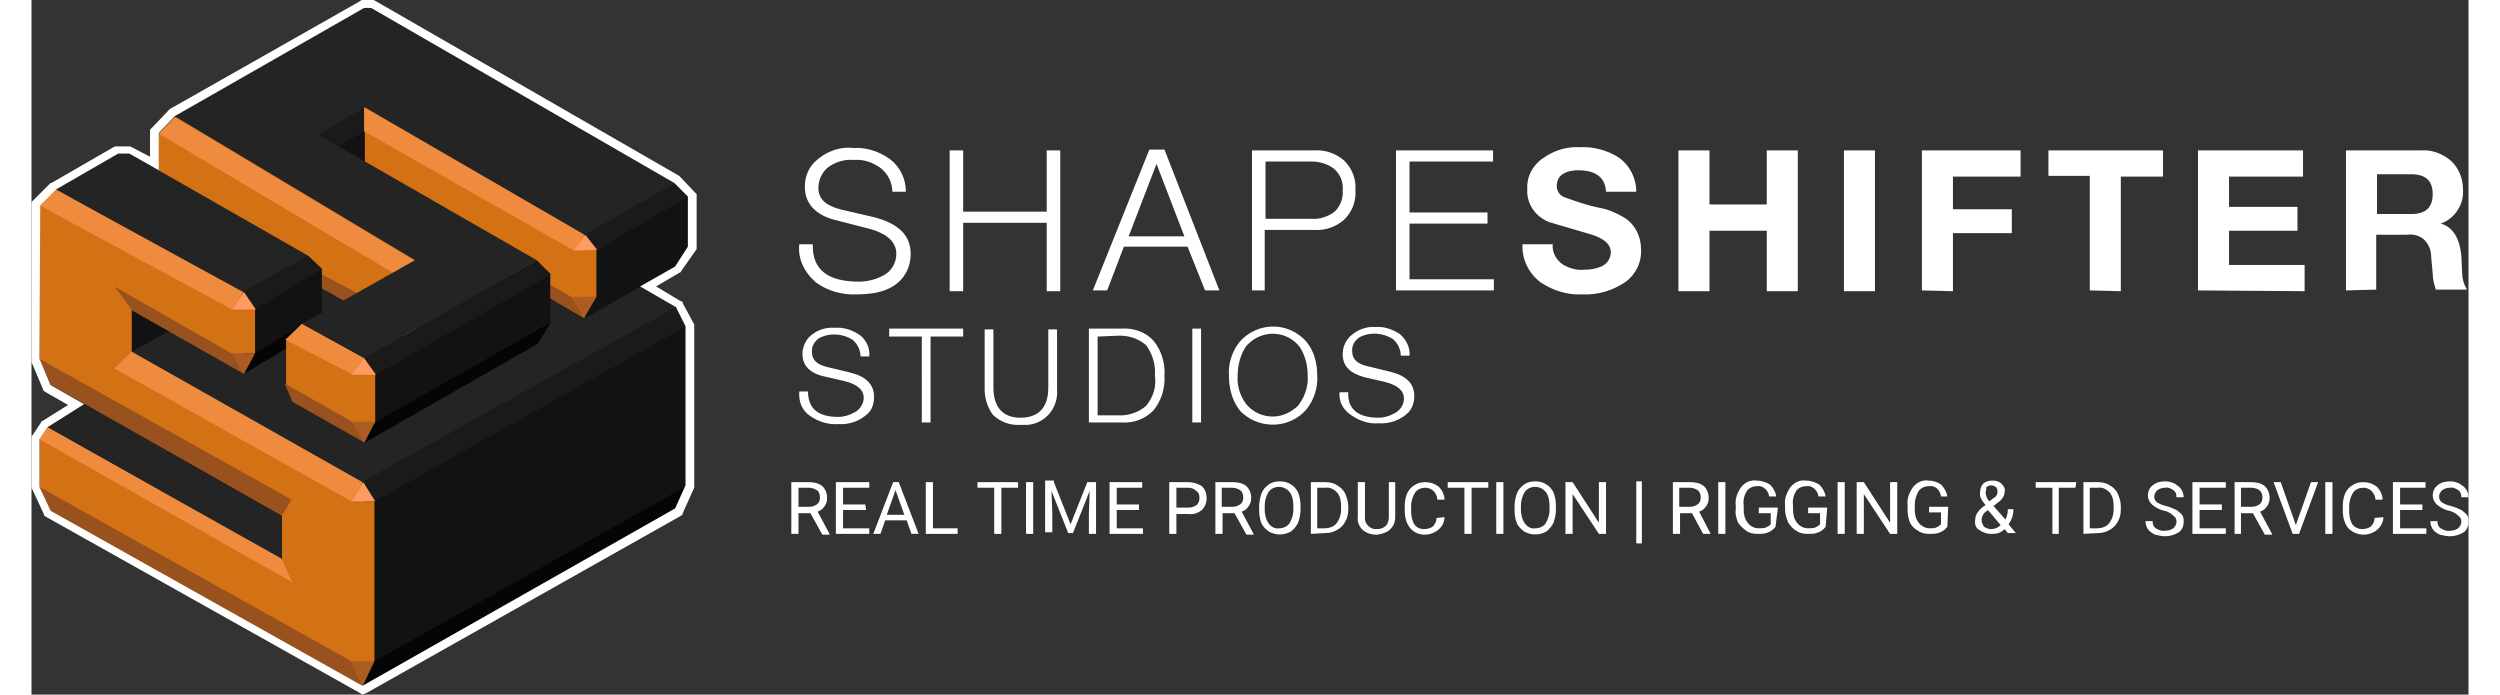 <?xml version="1.0" encoding="utf-8"?>
<!-- Generator: Adobe Illustrator 24.1.2, SVG Export Plug-In . SVG Version: 6.00 Build 0)  -->
<svg version="1.1" id="Layer_1" xmlns="http://www.w3.org/2000/svg" xmlns:xlink="http://www.w3.org/1999/xlink" x="0px" y="0px" width="314.414" height="87.355"
	 viewBox="0 0 306.3 87.3" style="enable-background:new 0 0 306.3 87.3;" xml:space="preserve">
<rect x="0" y="0" width="306.3" height="87.3" fill="#333333" stroke="none"/>
<style type="text/css">
	.st0{fill:#FFFFFF;}
	.st1{fill-rule:evenodd;clip-rule:evenodd;fill:#242424;}
	.st2{fill-rule:evenodd;clip-rule:evenodd;fill:#121212;}
	.st3{clip-path:url(#SVGID_2_);}
	.st4{clip-path:url(#SVGID_4_);}
	.st5{fill-rule:evenodd;clip-rule:evenodd;fill:#D37215;}
	.st6{clip-path:url(#SVGID_6_);}
	.st7{clip-path:url(#SVGID_8_);}
	.st8{clip-path:url(#SVGID_10_);}
	.st9{clip-path:url(#SVGID_12_);}
	.st10{clip-path:url(#SVGID_14_);}
	.st11{fill-rule:evenodd;clip-rule:evenodd;fill:#99511D;}
	.st12{clip-path:url(#SVGID_16_);}
	.st13{clip-path:url(#SVGID_18_);}
	.st14{fill-rule:evenodd;clip-rule:evenodd;fill:#040504;}
	.st15{clip-path:url(#SVGID_20_);}
	.st16{clip-path:url(#SVGID_22_);}
	.st17{fill-rule:evenodd;clip-rule:evenodd;fill:#1A1A1A;}
	.st18{fill:#D37215;}
	.st19{fill-rule:evenodd;clip-rule:evenodd;fill:#EE8B3F;}
	.st20{fill-rule:evenodd;clip-rule:evenodd;fill:#AC5C23;}
	.st21{clip-path:url(#SVGID_24_);}
	.st22{clip-path:url(#SVGID_26_);}
	.st23{fill-rule:evenodd;clip-rule:evenodd;fill:#FF9B60;}
	.st24{clip-path:url(#SVGID_28_);}
	.st25{clip-path:url(#SVGID_30_);}
	.st26{fill:none;}
</style>
<path id="studios" class="st0" d="M96.5,49.2h1.1c0,2.1,1.2,3.2,3.8,3.2c0.7,0,1.4-0.2,2.1-0.6c0.7-0.4,1.1-1.1,1.1-1.8
	c0-1-0.8-1.7-2.4-2.1l-2.6-0.6c-1.8-0.4-2.7-1.4-2.7-2.8c0-0.8,0.3-1.5,0.8-2.1c0.9-0.9,2.1-1.3,3.3-1.2c1.1-0.1,2.2,0.3,3.1,0.9
	c0.8,0.6,1.3,1.6,1.2,2.7h-1.1c0-0.8-0.4-1.6-1-2.1c-1.3-0.8-2.9-0.9-4.2-0.2c-0.6,0.4-1,1.1-0.9,1.8c0,0.9,0.6,1.5,1.8,1.8l2.9,0.7
	c2.1,0.5,3.1,1.5,3.1,3.1c0,0.7-0.2,1.5-0.7,2c-1,1-2.4,1.5-3.8,1.4c-1.2,0.1-2.5-0.3-3.5-1C96.8,51.6,96.4,50.4,96.5,49.2z
	 M107.8,42.3v-1h9.3v1H113v10.8h-1.1V42.3L107.8,42.3z M119.8,48.9v-7.5h1.1v7.3c0,2.5,1.2,3.8,3.4,3.8c2.3,0,3.5-1.3,3.5-3.8v-7.3
	h1.1v7.5c0.2,2.3-1.4,4.3-3.7,4.5c-0.3,0-0.6,0-0.9,0c-1.3,0.1-2.6-0.4-3.5-1.3C120.1,51.1,119.8,50,119.8,48.9z M134,42.3v9.9h2.4
	c1.3,0.1,2.7-0.3,3.7-1.2c0.9-1.1,1.3-2.4,1.1-3.8c0.1-1.4-0.3-2.7-1.1-3.8c-1-0.9-2.4-1.3-3.7-1.2L134,42.3z M132.9,53.1V41.3h4.1
	c1.5-0.1,3,0.4,4,1.5c1,1.2,1.5,2.8,1.4,4.4c0.1,1.6-0.4,3.2-1.4,4.4c-1.1,1.1-2.5,1.6-4,1.5L132.9,53.1z M145.9,53.1V41.3h1.1v11.8
	L145.9,53.1z M150.5,47.2c-0.1-1.5,0.4-3.1,1.4-4.3c2.1-2.3,5.6-2.5,7.9-0.4c0.1,0.1,0.3,0.3,0.4,0.4c1,1.2,1.4,2.7,1.4,4.3
	c0.1,1.5-0.4,3.1-1.4,4.3c-2,2.3-5.6,2.5-7.9,0.5c-0.2-0.1-0.3-0.3-0.5-0.5C150.9,50.3,150.5,48.8,150.5,47.2L150.5,47.2z
	 M151.6,47.2c-0.1,1.3,0.3,2.5,1,3.5c1.5,1.9,4.2,2.2,6.1,0.7c0.3-0.2,0.5-0.4,0.7-0.7c0.7-1,1.1-2.3,1-3.5c0-1.3-0.3-2.5-1-3.6
	c-1.5-1.9-4.2-2.2-6.1-0.7c-0.2,0.2-0.5,0.4-0.7,0.7C151.9,44.7,151.6,46,151.6,47.2L151.6,47.2z M164.4,49.3h1.1
	c-0.1,2.1,1.2,3.2,3.8,3.2c0.7,0,1.4-0.2,2.1-0.6c0.7-0.4,1.1-1.1,1.1-1.8c0-1-0.8-1.7-2.4-2.1l-2.6-0.6c-1.8-0.5-2.7-1.4-2.7-2.9
	c0-0.8,0.3-1.5,0.8-2.1c0.9-0.9,2.1-1.4,3.3-1.3c1.1-0.1,2.2,0.3,3.1,0.9c0.8,0.7,1.3,1.7,1.2,2.7h-1.1c0-0.8-0.4-1.6-1-2.1
	c-1.3-0.8-2.9-0.9-4.2-0.2c-0.6,0.4-1,1.1-0.9,1.8c0,0.9,0.6,1.5,1.8,1.8l2.9,0.7c2.1,0.5,3.1,1.5,3.1,3.1c0,0.7-0.2,1.4-0.7,2
	c-1,1-2.4,1.5-3.8,1.4c-1.2,0.1-2.4-0.3-3.4-1C164.8,51.5,164.3,50.4,164.4,49.3L164.4,49.3z"/>
<path id="shaepshifter" class="st0" d="M96.5,30.7h1.7c-0.1,3.2,1.9,4.7,5.8,4.7c1.1,0,2.2-0.3,3.1-0.8c1-0.5,1.6-1.6,1.6-2.7
	c0-1.5-1.2-2.6-3.6-3.2l-3.9-1c-2.6-0.6-4-2.1-4-4.2c0-1.2,0.4-2.3,1.2-3.1c1.3-1.3,3.1-2,4.9-1.8c1.6-0.1,3.2,0.4,4.6,1.4
	c1.3,1,2,2.5,2,4.1h-1.7c0-1.2-0.6-2.3-1.5-3c-1-0.7-2.1-1.1-3.3-1c-1.1-0.1-2.2,0.2-3.1,0.8c-0.9,0.6-1.4,1.7-1.4,2.7
	c0,1.4,0.9,2.2,2.7,2.7l4.3,1c3.1,0.8,4.6,2.3,4.6,4.6c0,1.1-0.3,2.1-1,3c-1.1,1.4-3,2.1-5.7,2.1c-1.8,0.1-3.7-0.4-5.2-1.5
	C97.1,34.2,96.3,32.5,96.5,30.7z M115.4,36.5V18.9h1.7v7.7h10.5v-7.7h1.7v17.7h-1.7V28h-10.5v8.6H115.4z M133.4,36.5l7.1-17.7h1.9
	l6.9,17.7h-1.8l-2.2-5.5h-8l-2.1,5.5H133.4z M141.4,20.6l-3.5,9.1h7L141.4,20.6z M153.4,36.5V18.9h7.8c1.4-0.1,2.8,0.4,3.8,1.3
	c1,1,1.5,2.3,1.4,3.7c0.1,1.4-0.4,2.7-1.4,3.7c-1,0.9-2.4,1.4-3.8,1.3h-6.2v7.6H153.4z M155.1,20.3v7.2h5.8c1,0.1,2.1-0.3,2.9-0.9
	c0.7-0.7,1.1-1.7,1-2.7c0.1-1-0.3-2-1.1-2.7c-0.8-0.6-1.8-0.9-2.8-0.9L155.1,20.3z M171.5,36.5V18.9h12.2v1.4h-10.5v6.4h9.8v1.4
	h-9.8v7h10.6v1.4H171.5z M187.4,30.7h3.8c-0.1,1,0.4,1.9,1.2,2.5c0.8,0.5,1.8,0.8,2.7,0.7c0.8,0,1.5-0.1,2.2-0.4
	c0.7-0.3,1.2-1,1.2-1.8c0-1-0.9-1.8-2.7-2.3c-3.1-0.9-4.8-1.4-5.1-1.5c-1.7-0.7-2.8-2.3-2.7-4.1c-0.1-1.6,0.7-3.1,2.1-4
	c1.3-0.9,2.9-1.4,4.5-1.3c1.7-0.1,3.5,0.4,4.9,1.3c1.4,1,2.2,2.6,2.2,4.3h-3.8c-0.1-1.8-1.3-2.7-3.5-2.7c-0.6,0-1.3,0.1-1.8,0.4
	c-0.6,0.3-0.9,0.9-0.9,1.6c0,0.6,0.4,1.2,1,1.4c1.4,0.5,2.8,1,4.3,1.3c1.1,0.2,2.1,0.6,3.1,1.2c1.4,0.8,2.2,2.4,2.2,4
	c0.1,1.6-0.6,3.1-1.9,4.1c-1.6,1.1-3.5,1.7-5.5,1.6c-1.9,0.1-3.7-0.5-5.2-1.5C188.2,34.4,187.3,32.6,187.4,30.7z M207,36.5V18.9h3.9
	v6.8h7.2v-6.8h3.9v17.7h-3.9v-7.6h-7.2v7.6H207z M227.8,36.5V18.9h3.9v17.7H227.8z M237.6,36.5V18.9H250v3.3h-8.5v4.1h7.4v3h-7.4
	v7.3L237.6,36.5z M258.7,36.5V22.1h-5.2v-3.2h14.4v3.3h-5.3v14.4L258.7,36.5z M272.3,36.5V18.9h13.2v3.3h-9.3v3.8h8.6v3h-8.6v4.3
	h9.5v3.3L272.3,36.5z M290.9,36.5V18.9h9.5c1.4-0.1,2.8,0.5,3.8,1.4c0.9,0.9,1.4,2.2,1.4,3.4c0.2,1.9-1,3.8-2.8,4.4l0,0
	c1.5,0.4,2.4,1.8,2.6,4.1l0.1,2.1c0,0.7,0.2,1.4,0.6,2.1h-3.9c-0.2-0.6-0.4-1.3-0.4-2l-0.2-2.2c0-0.8-0.3-1.5-0.9-2.1
	c-0.6-0.5-1.3-0.7-2.1-0.6h-3.9v6.9L290.9,36.5z M294.8,21.9v5h4.3c1.8,0,2.7-0.8,2.7-2.5c0-1.7-0.9-2.5-2.7-2.5H294.8z"/>
<g id="logo">
	<path class="st1" d="M9.1,49.2L2,53.7l31.7,18.1l-0.2-10L9.1,49.2z"/>
	<path class="st1" d="M51.2,21.3l-38.6,23l29,16.4L81,38.6L51.2,21.3z"/>
	<path class="st2" d="M12,37.1l9-5.1v7.5l-9,5.1V37.1z"/>
	<path class="st2" d="M48.3,9.8L28.8,20.9v10.5l19.4-11L48.3,9.8z"/>
	<g>
		<defs>
			<rect id="SVGID_1_" x="0.7" y="0.7" width="82.1" height="85.9"/>
		</defs>
		<clipPath id="SVGID_2_">
			<use xlink:href="#SVGID_1_"  style="overflow:visible;"/>
		</clipPath>
		<g class="st3">
			<g>
				<defs>
					<rect id="SVGID_3_" x="15.9" y="14.7" width="32.4" height="28.4"/>
				</defs>
				<clipPath id="SVGID_4_">
					<use xlink:href="#SVGID_3_"  style="overflow:visible;"/>
				</clipPath>
				<g class="st4">
					<path class="st5" d="M18.2,14.7l30.1,17.9v10.5L15.9,24l0.1-7.2L18.2,14.7z"/>
				</g>
			</g>
		</g>
	</g>
	<path class="st2" d="M80.7,23.1l-11.2,6.4l0.1,10.5l11.3-6.5l1.6-2.5v-6.3L80.7,23.1z"/>
	<g>
		<defs>
			<rect id="SVGID_5_" x="0.7" y="0.7" width="82.1" height="85.9"/>
		</defs>
		<clipPath id="SVGID_6_">
			<use xlink:href="#SVGID_5_"  style="overflow:visible;"/>
		</clipPath>
		<g class="st6">
			<g>
				<defs>
					<rect id="SVGID_7_" x="41.9" y="13.4" width="27.7" height="26.5"/>
				</defs>
				<clipPath id="SVGID_8_">
					<use xlink:href="#SVGID_7_"  style="overflow:visible;"/>
				</clipPath>
				<g class="st7">
					<path class="st5" d="M42,13.5l27.5,16v10.5L41.9,23.7V13.4L42,13.5z"/>
				</g>
			</g>
		</g>
	</g>
	<path class="st2" d="M41.6,60.6l39.4-22l1.3,2.4v20l-1.3,2.9L41.5,86.2L41.6,60.6z"/>
	<g>
		<defs>
			<rect id="SVGID_9_" x="0.7" y="0.7" width="82.1" height="85.9"/>
		</defs>
		<clipPath id="SVGID_10_">
			<use xlink:href="#SVGID_9_"  style="overflow:visible;"/>
		</clipPath>
		<g class="st8">
			<g>
				<defs>
					<rect id="SVGID_11_" x="1" y="23.8" width="40.7" height="62.4"/>
				</defs>
				<clipPath id="SVGID_12_">
					<use xlink:href="#SVGID_11_"  style="overflow:visible;"/>
				</clipPath>
				<g class="st9">
					<path class="st5" d="M3.1,23.8L26.9,37l-0.2,9.8l-14.3-8v5.6l29.3,16.4l-0.1,25.4l-39.2-22l-1.4-3v-6l1-1.5l29.5,16.7v-5.6
						l-29-16.5L1,45.1V25.8L3.1,23.8z"/>
				</g>
			</g>
			<g>
				<defs>
					<rect id="SVGID_13_" x="33.3" y="32.8" width="10" height="7.2"/>
				</defs>
				<clipPath id="SVGID_14_">
					<use xlink:href="#SVGID_13_"  style="overflow:visible;"/>
				</clipPath>
				<g class="st10">
					<path class="st11" d="M33.3,32.8l8.7,4.6l1.3,2.6l-8.7-4.8L33.3,32.8z"/>
				</g>
			</g>
		</g>
	</g>
	<path class="st1" d="M26.6,36.9l8.1-4.8L12.3,19.3h-1.4l-7.8,4.5L26.6,36.9z"/>
	<g>
		<defs>
			<rect id="SVGID_15_" x="0.7" y="0.7" width="82.1" height="85.9"/>
		</defs>
		<clipPath id="SVGID_16_">
			<use xlink:href="#SVGID_15_"  style="overflow:visible;"/>
		</clipPath>
		<g class="st12">
			<g>
				<defs>
					<rect id="SVGID_17_" x="59.7" y="32.7" width="9.9" height="7.3"/>
				</defs>
				<clipPath id="SVGID_18_">
					<use xlink:href="#SVGID_17_"  style="overflow:visible;"/>
				</clipPath>
				<g class="st13">
					<path class="st11" d="M59.7,32.7l8.3,4.7l1.5,2.6L61,35L59.7,32.7z"/>
				</g>
			</g>
		</g>
	</g>
	<path class="st2" d="M34.7,32.1l1.8,1.7v7.3l-9.8,5.8l-0.1-9.9L34.7,32.1z"/>
	<path class="st14" d="M37,39v1.8L26.7,47l1.4-2.6L37,39z"/>
	<g>
		<defs>
			<rect id="SVGID_19_" x="0.7" y="0.7" width="82.1" height="85.9"/>
		</defs>
		<clipPath id="SVGID_20_">
			<use xlink:href="#SVGID_19_"  style="overflow:visible;"/>
		</clipPath>
		<g class="st15">
			<g>
				<defs>
					<rect id="SVGID_21_" x="31.8" y="40.7" width="10" height="14.9"/>
				</defs>
				<clipPath id="SVGID_22_">
					<use xlink:href="#SVGID_21_"  style="overflow:visible;"/>
				</clipPath>
				<g class="st16">
					<path class="st5" d="M34,40.7l7.9,4.4l0.1,10.5l-9-5.1l-1-2.3v-5.4L34,40.7z"/>
				</g>
			</g>
		</g>
	</g>
	<path class="st2" d="M63.4,32.8L41.7,45.2l0.1,10.5l21.7-12.4l1.7-2.7v-6L63.4,32.8z"/>
	<path class="st17" d="M38.3,18.6l3.5-2.1v-3.1L35.7,17L38.3,18.6z"/>
	<path class="st17" d="M43.1,63l39.2-22L81,38.6l-39.4,22L43.1,63z"/>
	<path class="st17" d="M43.3,47.1l22-12.6l-1.8-1.8L41.8,45L43.3,47.1z"/>
	<path class="st17" d="M34.7,32.1l1.8,1.7l-8.4,5.1l-1.5-2.2L34.7,32.1z"/>
	<path class="st17" d="M80.8,23l-11.3,6.4l1.6,2l11.4-6.7L80.8,23z"/>
	<path class="st11" d="M1,45.1l31.7,17.7l-1.2,2l-29-16.4L1,45.1z"/>
	<path class="st11" d="M10.4,36l14.9,8.5l1.4,2.5l-14.1-8L10.4,36z"/>
	<path class="st11" d="M1,61.2l39.2,21.9l1.4,3.2l-39.2-22L1,61.2z"/>
	<path class="st11" d="M31.8,48.2l8.5,4.8l1.5,2.6l-9-5.1L31.8,48.2z"/>
	<path class="st14" d="M43.1,83.1l39.2-22l-1.3,2.9L41.6,86.2L43.1,83.1z"/>
	<path class="st18" d="M40.3,47h2.8l0.1,0.1V53l-0.1,0.2h-2.7L40.3,53V47z"/>
	<path class="st18" d="M40.2,63h2.9v20L43,83.3h-2.6l-0.1-0.3V63z"/>
	<path class="st5" d="M10.4,36l2.2,2.9v7.4h-2.2V36z"/>
	<path class="st5" d="M32.7,62.8l0.2,10.4l-1.4-3v-5.4L32.7,62.8z"/>
	<path class="st19" d="M45.8,34.5L16,16.8l2-2.1l30.4,18.2L45.8,34.5z"/>
	<path class="st19" d="M32.8,73.2L1,55.2l1-1.5l29.4,16.5L32.8,73.2z"/>
	<path class="st19" d="M40.2,63L10.4,46.3l2.2-2.1l29,16.4L40.2,63z"/>
	<path class="st19" d="M25.2,38.9L1,25.8l2-2l23.6,12.9L25.2,38.9z"/>
	<path class="st19" d="M68.2,31.5l-26.4-15v-3.1l27.7,16L68.2,31.5z"/>
	<path class="st19" d="M34,40.7l7.8,4.3l-1.4,2.1l-8.5-4.4L34,40.7z"/>
	<path class="st20" d="M40.3,53l1.5,2.7l1.4-2.7H40.3z"/>
	<path class="st20" d="M40.2,83.1l1.4,3.2l1.5-3.2H40.2z"/>
	<g>
		<defs>
			<rect id="SVGID_23_" x="0.7" y="0.7" width="82.1" height="85.9"/>
		</defs>
		<clipPath id="SVGID_24_">
			<use xlink:href="#SVGID_23_"  style="overflow:visible;"/>
		</clipPath>
		<g class="st21">
			<g>
				<defs>
					<rect id="SVGID_25_" x="25.2" y="38.2" width="2.9" height="6.2"/>
				</defs>
				<clipPath id="SVGID_26_">
					<use xlink:href="#SVGID_25_"  style="overflow:visible;"/>
				</clipPath>
				<g class="st22">
					<path class="st18" d="M25.7,38.2h1.9l0.5,0.7v5.5h-2.9v-5.5L25.7,38.2z"/>
				</g>
			</g>
		</g>
	</g>
	<path class="st20" d="M25.2,44.4l1.5,2.6l1.4-2.6L25.2,44.4z"/>
	<path class="st23" d="M40.2,63l1.5-2.4l1.5,2.4H40.2z"/>
	<path class="st23" d="M40.3,47.1l1.5-2.1l1.5,2.1L40.3,47.1z"/>
	<path class="st23" d="M25.2,38.9l1.5-2.2l1.5,2.2L25.2,38.9z"/>
	<path class="st1" d="M41.7,1L18,14.6l30.2,18.1l-14.2,8l7.8,4.3l21.7-12.3L36,16.9l5.9-3.4l27.6,16L80.8,23L42.7,1H41.7z"/>
	<path class="st14" d="M43.3,53l-1.4,2.6l21.7-12.4l1.7-2.7L43.3,53z"/>
	<g>
		<defs>
			<rect id="SVGID_27_" x="0.7" y="0.7" width="82.1" height="85.9"/>
		</defs>
		<clipPath id="SVGID_28_">
			<use xlink:href="#SVGID_27_"  style="overflow:visible;"/>
		</clipPath>
		<g class="st24">
			<g>
				<defs>
					<rect id="SVGID_29_" x="68" y="31.4" width="3" height="6.7"/>
				</defs>
				<clipPath id="SVGID_30_">
					<use xlink:href="#SVGID_29_"  style="overflow:visible;"/>
				</clipPath>
				<g class="st25">
					<path class="st18" d="M68,31.4h3v5.9l-0.5,0.8h-2L68,37.3V31.4z"/>
				</g>
			</g>
		</g>
	</g>
	<path class="st20" d="M68,37.3l1.5,2.6l1.5-2.6L68,37.3z"/>
	<path class="st23" d="M71.1,31.4l-1.5-1.9l-1.5,2L71.1,31.4z"/>
	<path class="st26" d="M41.6,86.2l39.3-22.3l1.3-2.9V41L81,38.6L76.5,36l4.4-2.5l1.6-2.5v-6.3L80.8,23L42.7,1h-0.9L18,14.6l-2,2.1
		v4.7l-3.7-2.2h-1.4l-7.8,4.5l-2,2L1,45.1l1.4,3.3l4.2,2.4L2,53.7l-1,1.5v6l1.4,3L41.6,86.2z"/>
	<path class="st0" d="M41.6,86.2l39.3-22.3l1.3-2.9V41L81,38.6L76.5,36l4.4-2.5l1.6-2.5v-6.3L80.8,23L42.7,1h-0.9L18,14.6l-2,2.1
		v4.7l-3.7-2.1h-1.4l-7.8,4.5l-2,2L1,45.1l1.4,3.3l4.2,2.4L2,53.7l-1,1.5v6l1.4,3L41.6,86.2 M41.6,87.3l-0.5-0.3l-39.2-22l-0.3-0.2
		l-0.1-0.3l-1.4-3L0,61.4v-6.5l0.2-0.3l1-1.5L1.2,53l0.2-0.1l3.2-2l-2.8-1.6l-0.3-0.2l-0.1-0.3l-1.4-3.3L0,45.3v-0.2V25.8v-0.4
		l0.3-0.3l2-2L2.4,23L2.5,23l7.8-4.5l0.2-0.1h1.9l0.2,0.1l2.3,1.2v-3.4l0.3-0.3l2-2.1l0.1-0.1l0.1-0.1L41.2,0.2L41.5,0h0.3h0.9h0.3
		l0.2,0.1l38.2,22l0.1,0.1l0.1,0.1l1.7,1.8l0.3,0.3v6.9l-0.2,0.3L81.7,34l-0.1,0.2l-0.2,0.1L78.5,36l3,1.8l0.3,0.1l0.1,0.3l1.3,2.4
		l0.1,0.2v20.5l-0.1,0.2l-1.3,2.9l-0.1,0.3l-0.3,0.2L42.1,87.1L41.6,87.3z"/>
</g>
<g id="subtext">
	<path class="st0" d="M97.9,64.5h-1.5v2.6h-0.9v-6.5h2.2c0.6,0,1.2,0.1,1.7,0.5c0.4,0.4,0.6,0.9,0.6,1.5c0,0.4-0.1,0.7-0.3,1
		c-0.2,0.3-0.5,0.6-0.9,0.7l1.5,2.8v0.1h-0.9L97.9,64.5z M96.4,63.7h1.3c0.4,0,0.7-0.1,1-0.3c0.3-0.2,0.4-0.5,0.4-0.9
		c0-0.3-0.1-0.7-0.4-0.9c-0.3-0.2-0.7-0.3-1-0.3h-1.3L96.4,63.7z"/>
	<path class="st0" d="M104.9,64.1H102v2.3h3.3v0.7h-4.2v-6.5h4.2v0.7h-3.3v2.1h2.8L104.9,64.1z"/>
	<path class="st0" d="M110,65.4h-2.7l-0.6,1.7h-0.9l2.5-6.5h0.7l2.5,6.5h-0.9L110,65.4z M107.5,64.7h2.2l-1.1-3.1L107.5,64.7z"/>
	<path class="st0" d="M113.3,66.4h3.1v0.7h-4v-6.5h0.9L113.3,66.4z"/>
	<path class="st0" d="M124,61.3h-2.1v5.8H121v-5.8h-2.1v-0.7h5.1L124,61.3z"/>
	<path class="st0" d="M125.9,67.1H125v-6.5h0.9V67.1z"/>
	<path class="st0" d="M128.5,60.6l2.1,5.3l2.1-5.3h1.1v6.5h-0.9v-2.6l0.1-2.8l-2.1,5.3h-0.6l-2.1-5.3l0.1,2.7v2.5h-0.9v-6.5H128.5z"
		/>
	<path class="st0" d="M139.2,64.1h-2.8v2.3h3.3v0.7h-4.2v-6.5h4.1v0.7h-3.2v2.1h2.8V64.1z"/>
	<path class="st0" d="M143.9,64.5v2.6H143v-6.5h2.4c0.6,0,1.2,0.2,1.7,0.5c0.4,0.4,0.6,0.9,0.6,1.5c0,0.6-0.2,1.1-0.6,1.5
		c-0.5,0.4-1.1,0.6-1.7,0.5H143.9z M143.9,63.8h1.5c0.4,0,0.7-0.1,1-0.3c0.3-0.2,0.4-0.6,0.4-0.9c0-0.4-0.1-0.7-0.4-0.9
		c-0.3-0.3-0.7-0.4-1-0.4h-1.5V63.8z"/>
	<path class="st0" d="M151.2,64.5h-1.5v2.6h-0.9v-6.5h2.2c0.6,0,1.2,0.1,1.7,0.5c0.4,0.4,0.6,0.9,0.6,1.5c0,0.4-0.1,0.7-0.3,1
		c-0.2,0.3-0.5,0.6-0.9,0.7l1.5,2.8v0.1h-0.9L151.2,64.5z M149.6,63.7h1.3c0.4,0,0.7-0.1,1-0.3c0.3-0.2,0.4-0.5,0.4-0.9
		c0-0.3-0.1-0.7-0.4-0.9c-0.3-0.2-0.7-0.3-1-0.3h-1.3L149.6,63.7z"/>
	<path class="st0" d="M159.5,64c0,0.6-0.1,1.1-0.3,1.7c-0.2,0.4-0.5,0.8-0.9,1.1c-0.9,0.5-1.9,0.5-2.8,0c-0.4-0.3-0.7-0.6-0.9-1
		c-0.2-0.5-0.3-1.1-0.3-1.6v-0.5c0-0.6,0.1-1.1,0.3-1.7c0.2-0.5,0.5-0.8,0.9-1.1c0.4-0.3,0.9-0.4,1.4-0.4c0.5,0,1,0.1,1.4,0.4
		c0.4,0.2,0.7,0.6,0.9,1c0.2,0.5,0.3,1.1,0.3,1.7L159.5,64z M158.6,63.6c0-0.6-0.1-1.3-0.5-1.8c-0.6-0.7-1.6-0.8-2.3-0.3
		c-0.1,0.1-0.2,0.2-0.3,0.3c-0.3,0.5-0.5,1.1-0.5,1.7V64c0,0.6,0.1,1.2,0.5,1.8c0.3,0.4,0.8,0.7,1.3,0.6c0.5,0,1-0.2,1.3-0.6
		c0.3-0.5,0.5-1.1,0.5-1.7V63.6z"/>
	<path class="st0" d="M160.8,67.1v-6.5h1.8c0.5,0,1.1,0.1,1.5,0.4c0.4,0.2,0.8,0.6,1,1c0.2,0.5,0.4,1,0.4,1.6V64
		c0,0.6-0.1,1.1-0.4,1.6c-0.2,0.4-0.6,0.8-1,1c-0.5,0.3-1,0.4-1.5,0.4L160.8,67.1z M161.6,61.3v5.1h0.9c0.6,0,1.2-0.2,1.5-0.6
		c0.4-0.5,0.6-1.1,0.6-1.8v-0.4c0-0.6-0.1-1.2-0.5-1.7c-0.4-0.4-0.9-0.7-1.5-0.6L161.6,61.3z"/>
	<path class="st0" d="M171.4,60.6V65c0,0.6-0.2,1.1-0.6,1.5c-0.4,0.4-1,0.6-1.6,0.7H169c-0.6,0-1.2-0.2-1.7-0.6
		c-0.4-0.4-0.7-1-0.6-1.6v-4.4h0.9V65c-0.1,0.7,0.5,1.4,1.2,1.5c0.1,0,0.2,0,0.3,0c0.4,0,0.8-0.1,1.1-0.4c0.3-0.3,0.4-0.7,0.4-1.1
		v-4.4H171.4z"/>
	<path class="st0" d="M177.6,65c0,0.6-0.3,1.2-0.8,1.6c-0.5,0.4-1.1,0.6-1.7,0.6c-0.7,0-1.4-0.3-1.8-0.8c-0.5-0.6-0.7-1.4-0.7-2.2
		v-0.6c0-0.6,0.1-1.1,0.3-1.6c0.2-0.4,0.5-0.8,0.9-1c0.4-0.3,0.9-0.4,1.4-0.4c0.6,0,1.2,0.2,1.7,0.6c0.4,0.4,0.7,1,0.7,1.6h-0.9
		c0-0.4-0.2-0.8-0.5-1.1c-0.3-0.3-0.7-0.4-1-0.4c-0.5,0-1,0.2-1.3,0.6c-0.3,0.5-0.5,1.1-0.5,1.7v0.6c0,0.6,0.1,1.2,0.4,1.7
		c0.3,0.4,0.7,0.6,1.2,0.6c0.4,0,0.8-0.1,1.1-0.3c0.3-0.3,0.5-0.7,0.5-1.1L177.6,65z"/>
	<path class="st0" d="M183.1,61.3H181v5.8h-0.9v-5.8h-2.1v-0.7h5.1L183.1,61.3z"/>
	<path class="st0" d="M185,67.1h-0.9v-6.5h0.9V67.1z"/>
	<path class="st0" d="M191.6,64c0,0.6-0.1,1.1-0.3,1.7c-0.2,0.4-0.5,0.8-0.9,1.1c-0.9,0.5-1.9,0.5-2.8,0c-0.4-0.3-0.7-0.6-0.9-1
		c-0.2-0.5-0.3-1.1-0.3-1.6v-0.5c0-0.6,0.1-1.1,0.3-1.7c0.2-0.5,0.5-0.8,0.9-1.1c0.4-0.3,0.9-0.4,1.4-0.4c0.5,0,1,0.1,1.4,0.4
		c0.4,0.2,0.7,0.6,0.9,1c0.2,0.5,0.3,1.1,0.3,1.7L191.6,64z M190.8,63.6c0-0.6-0.1-1.3-0.5-1.8c-0.6-0.7-1.6-0.8-2.3-0.3
		c-0.1,0.1-0.2,0.2-0.3,0.3c-0.3,0.5-0.5,1.1-0.5,1.7V64c0,0.6,0.1,1.2,0.5,1.8c0.3,0.4,0.8,0.7,1.3,0.6c0.5,0,1-0.2,1.3-0.6
		c0.3-0.5,0.5-1.1,0.5-1.7V63.6z"/>
	<path class="st0" d="M197.9,67.1h-0.9l-3.3-5v5h-0.9v-6.5h0.9l3.3,5.1v-5.1h0.9V67.1z"/>
	<path class="st0" d="M202.4,68.3h-0.7v-7.8h0.7V68.3z"/>
	<path class="st0" d="M208.7,64.5h-1.5v2.6h-0.9v-6.5h2.2c0.6,0,1.2,0.1,1.7,0.5c0.4,0.4,0.6,0.9,0.6,1.5c0,0.4-0.1,0.7-0.3,1
		c-0.2,0.3-0.5,0.6-0.9,0.7L211,67v0.1h-0.9L208.7,64.5z M207.1,63.7h1.3c0.4,0,0.7-0.1,1-0.3c0.3-0.2,0.4-0.5,0.4-0.9
		c0-0.3-0.1-0.7-0.4-0.9c-0.3-0.2-0.7-0.3-1-0.3h-1.3L207.1,63.7z"/>
	<path class="st0" d="M212.8,67.1H212v-6.5h0.9V67.1z"/>
	<path class="st0" d="M219.2,66.2c-0.2,0.3-0.6,0.6-0.9,0.7c-0.4,0.2-0.9,0.2-1.4,0.2c-0.5,0-1-0.1-1.4-0.4c-0.4-0.3-0.7-0.6-1-1
		c-0.2-0.5-0.4-1.1-0.3-1.6v-0.6c-0.1-0.8,0.2-1.6,0.7-2.3c0.5-0.6,1.2-0.9,1.9-0.8c0.6,0,1.2,0.2,1.7,0.5c0.4,0.4,0.7,0.9,0.8,1.5
		h-0.9c-0.1-0.8-0.8-1.4-1.5-1.3c-0.5,0-1,0.2-1.3,0.6c-0.3,0.5-0.5,1.1-0.4,1.8V64c0,0.6,0.1,1.2,0.5,1.7c0.3,0.4,0.8,0.7,1.4,0.7
		c0.3,0,0.6,0,0.9-0.1c0.2-0.1,0.4-0.2,0.6-0.4v-1.4h-1.5v-0.7h2.4L219.2,66.2z"/>
	<path class="st0" d="M225.5,66.2c-0.2,0.3-0.6,0.6-0.9,0.7c-0.4,0.2-0.9,0.2-1.4,0.2c-0.5,0-1-0.1-1.4-0.4c-0.4-0.2-0.7-0.6-1-1
		c-0.2-0.5-0.4-1.1-0.4-1.6v-0.6c-0.1-0.8,0.2-1.6,0.7-2.3c0.5-0.6,1.2-0.9,1.9-0.8c0.6,0,1.2,0.2,1.7,0.5c0.4,0.4,0.7,0.9,0.8,1.5
		h-0.9c-0.1-0.8-0.8-1.4-1.5-1.3c-0.5,0-1,0.2-1.3,0.6c-0.3,0.5-0.5,1.1-0.4,1.8V64c0,0.6,0.1,1.2,0.5,1.7c0.3,0.4,0.8,0.7,1.4,0.7
		c0.3,0,0.6,0,0.9-0.1c0.2-0.1,0.4-0.2,0.6-0.4v-1.4h-1.5v-0.7h2.4L225.5,66.2z"/>
	<path class="st0" d="M227.9,67.1H227v-6.5h0.9L227.9,67.1z"/>
	<path class="st0" d="M234.5,67.1h-0.9l-3.3-5v5h-0.9v-6.5h0.9l3.3,5.1v-5.1h0.9V67.1z"/>
	<path class="st0" d="M240.8,66.2c-0.2,0.3-0.6,0.6-0.9,0.7c-0.4,0.2-0.9,0.2-1.4,0.2c-0.5,0-1-0.1-1.4-0.4c-0.4-0.2-0.8-0.6-1-1
		c-0.2-0.5-0.3-1.1-0.3-1.6v-0.6c-0.1-0.8,0.2-1.6,0.7-2.3c0.5-0.6,1.2-0.9,1.9-0.8c0.6,0,1.2,0.2,1.6,0.5c0.4,0.4,0.7,0.9,0.8,1.5
		H240c-0.1-0.8-0.7-1.4-1.5-1.3c-0.5,0-1,0.2-1.3,0.6c-0.3,0.5-0.5,1.1-0.5,1.8v0.5c0,0.6,0.1,1.2,0.5,1.7c0.3,0.4,0.8,0.7,1.4,0.7
		c0.3,0,0.6,0,0.8-0.1c0.2-0.1,0.4-0.2,0.6-0.4v-1.5h-1.5v-0.7h2.4L240.8,66.2z"/>
	<path class="st0" d="M244.3,65.3c0-0.3,0.1-0.6,0.3-0.9c0.3-0.4,0.6-0.7,1-0.9c-0.2-0.3-0.4-0.5-0.6-0.9c-0.1-0.2-0.1-0.4-0.1-0.6
		c0-0.4,0.1-0.9,0.4-1.2c0.3-0.3,0.8-0.4,1.2-0.4c0.4,0,0.8,0.1,1.1,0.4c0.3,0.3,0.5,0.6,0.4,1c0,0.3-0.1,0.5-0.2,0.7
		c-0.2,0.3-0.4,0.5-0.7,0.7l-0.5,0.4l1.5,1.7c0.2-0.4,0.3-0.8,0.3-1.3h0.7c0,0.7-0.2,1.3-0.6,1.9l0.9,1.1h-1l-0.4-0.5
		c-0.2,0.2-0.5,0.4-0.8,0.5c-0.3,0.1-0.6,0.1-0.9,0.1c-0.6,0-1.1-0.2-1.5-0.5C244.4,66.4,244.2,65.9,244.3,65.3z M246.3,66.5
		c0.5,0,0.9-0.2,1.2-0.5l-1.6-1.9l-0.1,0.1c-0.4,0.2-0.7,0.7-0.7,1.1c0,0.3,0.1,0.6,0.3,0.9C245.7,66.4,246,66.5,246.3,66.5
		L246.3,66.5z M245.6,62c0.1,0.4,0.2,0.8,0.5,1l0.5-0.4c0.2-0.1,0.3-0.2,0.4-0.4c0.1-0.1,0.1-0.3,0.1-0.5c0-0.2-0.1-0.4-0.2-0.5
		c-0.2-0.1-0.4-0.2-0.6-0.2c-0.2,0-0.4,0.1-0.6,0.2C245.7,61.6,245.6,61.8,245.6,62L245.6,62z"/>
	<path class="st0" d="M256.9,61.3h-2.1v5.8H254v-5.8h-2.1v-0.7h5.1L256.9,61.3z"/>
	<path class="st0" d="M257.9,67.1v-6.5h1.8c0.5,0,1.1,0.1,1.5,0.4c0.4,0.2,0.8,0.6,1,1c0.2,0.5,0.4,1,0.4,1.6V64
		c0,0.6-0.1,1.1-0.4,1.6c-0.2,0.4-0.6,0.8-1,1c-0.5,0.3-1,0.4-1.5,0.4L257.9,67.1z M258.7,61.3v5.1h0.9c0.6,0,1.2-0.2,1.5-0.6
		c0.4-0.5,0.6-1.1,0.6-1.8v-0.4c0-0.6-0.1-1.2-0.5-1.7c-0.4-0.4-0.9-0.7-1.5-0.6L258.7,61.3z"/>
	<path class="st0" d="M268.1,64.2c-0.6-0.1-1.1-0.4-1.6-0.8c-0.3-0.3-0.5-0.7-0.5-1.1c0-0.5,0.2-1,0.6-1.3c0.5-0.4,1-0.5,1.6-0.5
		c0.4,0,0.8,0.1,1.2,0.3c0.3,0.2,0.6,0.4,0.8,0.7c0.2,0.3,0.3,0.7,0.3,1h-0.9c0-0.4-0.1-0.7-0.4-0.9c-0.3-0.2-0.7-0.4-1-0.3
		c-0.4,0-0.7,0.1-1,0.3c-0.2,0.2-0.4,0.5-0.4,0.8c0,0.3,0.1,0.5,0.3,0.7c0.3,0.2,0.7,0.4,1.2,0.5c0.4,0.1,0.9,0.3,1.3,0.5
		c0.3,0.2,0.5,0.4,0.7,0.6c0.2,0.3,0.2,0.6,0.2,0.9c0,0.5-0.2,1-0.6,1.3c-0.5,0.3-1.1,0.5-1.7,0.5c-0.4,0-0.9-0.1-1.3-0.2
		c-0.4-0.2-0.7-0.4-0.9-0.7c-0.2-0.3-0.3-0.7-0.3-1h0.9c0,0.4,0.1,0.7,0.4,0.9c0.3,0.2,0.8,0.4,1.2,0.3c0.4,0,0.7-0.1,1-0.3
		c0.2-0.2,0.4-0.5,0.4-0.8c0-0.3-0.1-0.6-0.3-0.7C268.9,64.5,268.5,64.3,268.1,64.2z"/>
	<path class="st0" d="M275.3,64.1h-2.8v2.3h3.3v0.7h-4.2v-6.5h4.2v0.7h-3.3v2.1h2.8L275.3,64.1z"/>
	<path class="st0" d="M279.2,64.5h-1.5v2.6h-0.8v-6.5h2.1c0.6,0,1.2,0.1,1.7,0.5c0.4,0.4,0.6,0.9,0.6,1.5c0,0.4-0.1,0.7-0.3,1
		c-0.2,0.3-0.5,0.6-0.9,0.7l1.5,2.8v0.1h-0.9L279.2,64.5z M277.7,63.7h1.3c0.4,0,0.7-0.1,1-0.3c0.3-0.2,0.4-0.5,0.4-0.9
		c0-0.3-0.1-0.7-0.4-0.9c-0.3-0.2-0.7-0.3-1-0.3h-1.3L277.7,63.7z"/>
	<path class="st0" d="M284.6,66l1.9-5.4h0.9l-2.4,6.5h-0.8l-2.4-6.5h0.9L284.6,66z"/>
	<path class="st0" d="M289.2,67.1h-0.9v-6.5h0.9L289.2,67.1z"/>
	<path class="st0" d="M295.6,65c0,0.6-0.3,1.2-0.8,1.6c-0.5,0.4-1.1,0.6-1.7,0.6c-0.7,0-1.4-0.3-1.9-0.8c-0.5-0.6-0.7-1.4-0.7-2.2
		v-0.6c0-0.6,0.1-1.1,0.3-1.6c0.2-0.4,0.5-0.8,0.9-1c0.4-0.3,0.9-0.4,1.4-0.4c0.6,0,1.2,0.2,1.7,0.6c0.4,0.4,0.7,1,0.7,1.6h-0.9
		c0-0.4-0.2-0.8-0.5-1.1c-0.3-0.3-0.7-0.4-1-0.4c-0.5,0-1,0.2-1.3,0.6c-0.3,0.5-0.5,1.1-0.5,1.7v0.6c0,0.6,0.1,1.2,0.4,1.7
		c0.3,0.4,0.8,0.6,1.2,0.6c0.4,0,0.8-0.1,1.1-0.3c0.3-0.3,0.5-0.7,0.5-1.1L295.6,65z"/>
	<path class="st0" d="M300.5,64.1h-2.8v2.3h3.3v0.7h-4.2v-6.5h4.1v0.7h-3.2v2.1h2.8L300.5,64.1z"/>
	<path class="st0" d="M303.9,64.2c-0.6-0.1-1.1-0.4-1.6-0.8c-0.3-0.3-0.5-0.7-0.5-1.1c0-0.5,0.2-1,0.6-1.3c0.5-0.4,1-0.5,1.6-0.5
		c0.4,0,0.8,0.1,1.2,0.3c0.3,0.2,0.6,0.4,0.8,0.7c0.2,0.3,0.3,0.7,0.3,1h-0.9c0-0.4-0.1-0.7-0.4-0.9c-0.3-0.2-0.7-0.4-1-0.3
		c-0.4,0-0.7,0.1-1,0.3c-0.2,0.2-0.4,0.5-0.4,0.8c0,0.3,0.1,0.5,0.3,0.7c0.3,0.2,0.7,0.4,1.2,0.5c0.4,0.1,0.9,0.3,1.3,0.5
		c0.3,0.2,0.5,0.4,0.7,0.6c0.2,0.3,0.2,0.6,0.2,0.9c0,0.5-0.2,1-0.6,1.3c-0.5,0.3-1.1,0.5-1.7,0.5c-0.4,0-0.9-0.1-1.3-0.2
		c-0.4-0.2-0.7-0.4-0.9-0.7c-0.2-0.3-0.3-0.7-0.3-1h0.9c0,0.4,0.1,0.7,0.4,0.9c0.3,0.2,0.8,0.4,1.2,0.3c0.4,0,0.7-0.1,1-0.3
		c0.2-0.2,0.4-0.5,0.4-0.8c0-0.3-0.1-0.6-0.3-0.7C304.7,64.5,304.3,64.3,303.9,64.2z"/>
</g>
</svg>
